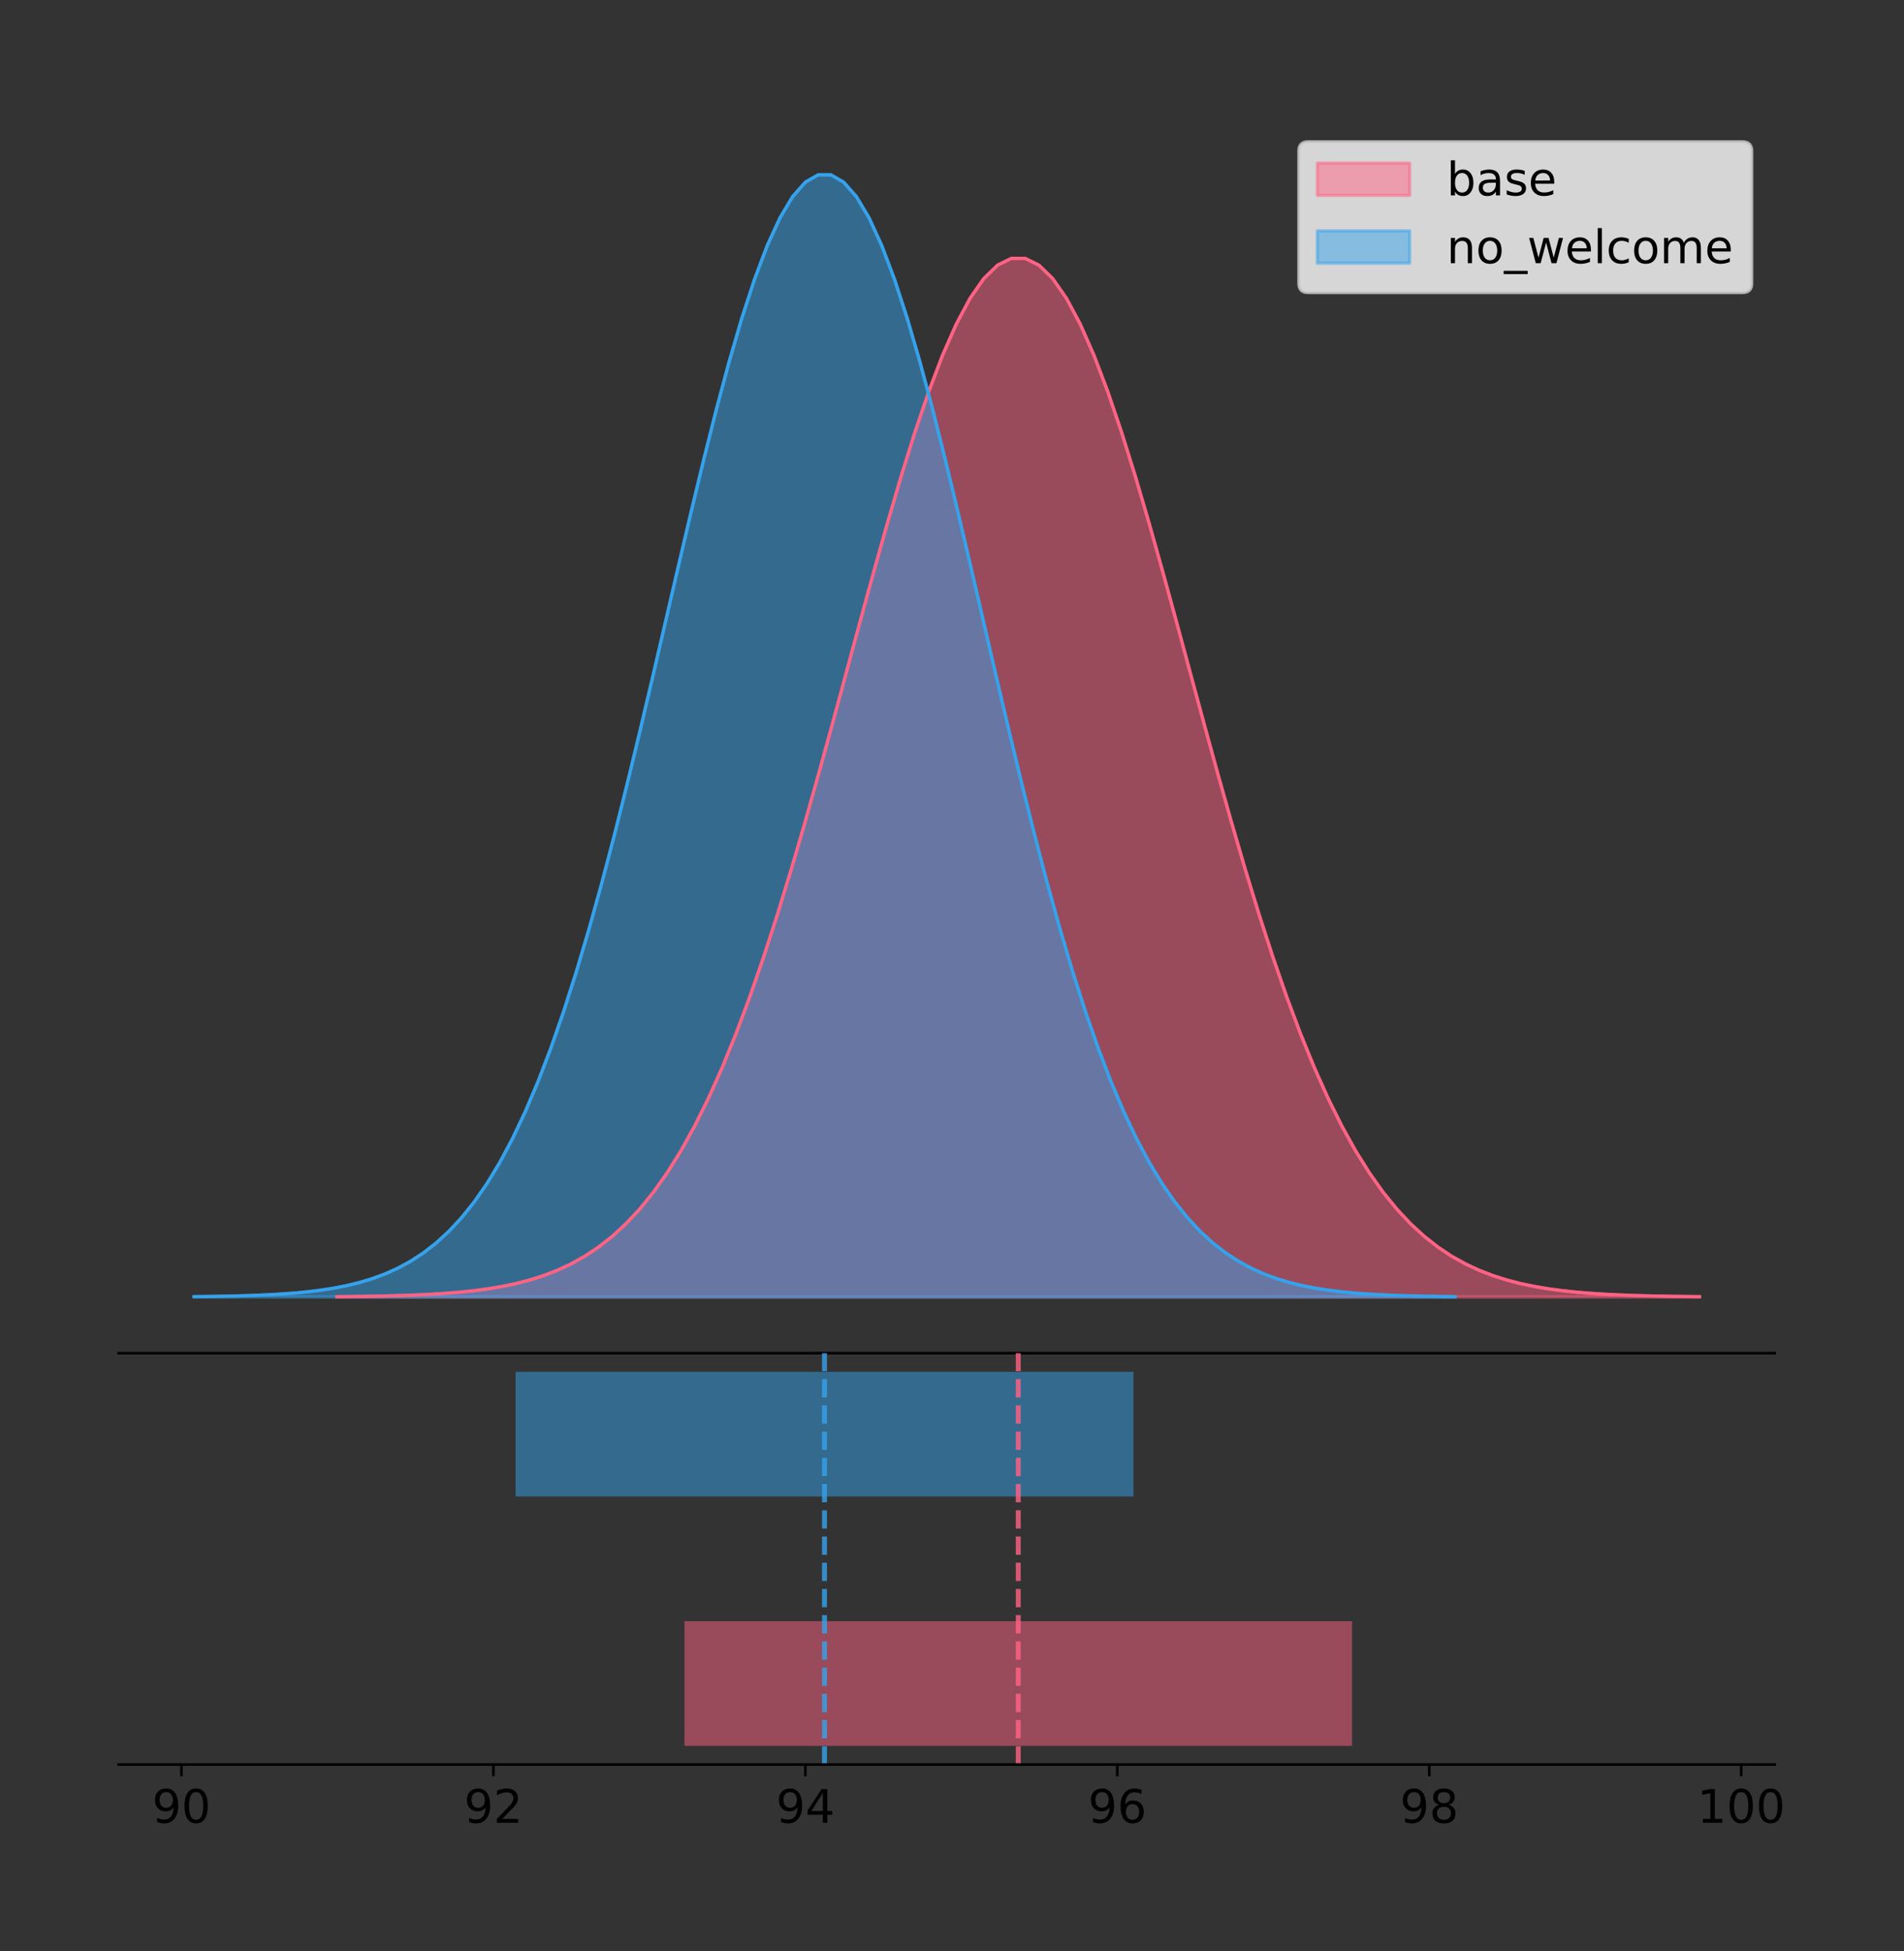 <?xml version="1.0" encoding="utf-8" standalone="no"?>
<!DOCTYPE svg PUBLIC "-//W3C//DTD SVG 1.1//EN"
  "http://www.w3.org/Graphics/SVG/1.1/DTD/svg11.dtd">
<!-- Created with matplotlib (https://matplotlib.org/) -->
<svg height="591.509pt" version="1.1" viewBox="0 0 577.391 591.509" width="577.391pt" xmlns="http://www.w3.org/2000/svg" xmlns:xlink="http://www.w3.org/1999/xlink">
 <rect x="0" y="0" width="577.391" height="591.509" fill="#333333" stroke="none"/>
 <defs>
  <style type="text/css">
*{stroke-linecap:butt;stroke-linejoin:round;}
  </style>
 </defs>
 <g id="figure_1">
  <g id="patch_1">
   <path d="M 0 591.509 
L 577.391 591.509 
L 577.391 0 
L 0 0 
z
" style="fill:none;"/>
  </g>
  <g id="axes_1">
   <g id="patch_2">
    <path d="M 36 410.22 
L 538.2 410.22 
L 538.2 36 
L 36 36 
z
" style="fill:none;"/>
   </g>
   <g id="PolyCollection_1">
    <defs>
     <path d="M 102.2 -198.299 
L 102.2 -198.405 
L 106.373 -198.445 
L 110.547 -198.499 
L 114.72 -198.57 
L 118.894 -198.665 
L 123.067 -198.79 
L 127.241 -198.953 
L 131.414 -199.165 
L 135.588 -199.438 
L 139.761 -199.788 
L 143.935 -200.232 
L 148.108 -200.792 
L 152.282 -201.494 
L 156.455 -202.368 
L 160.628 -203.446 
L 164.802 -204.767 
L 168.975 -206.375 
L 173.149 -208.317 
L 177.322 -210.645 
L 181.496 -213.415 
L 185.669 -216.686 
L 189.843 -220.52 
L 194.016 -224.978 
L 198.19 -230.121 
L 202.363 -236.01 
L 206.537 -242.697 
L 210.71 -250.23 
L 214.883 -258.645 
L 219.057 -267.968 
L 223.23 -278.208 
L 227.404 -289.356 
L 231.577 -301.384 
L 235.751 -314.241 
L 239.924 -327.854 
L 244.098 -342.122 
L 248.271 -356.922 
L 252.445 -372.107 
L 256.618 -387.505 
L 260.792 -402.928 
L 264.965 -418.167 
L 269.138 -433.003 
L 273.312 -447.21 
L 277.485 -460.559 
L 281.659 -472.825 
L 285.832 -483.794 
L 290.006 -493.269 
L 294.179 -501.075 
L 298.353 -507.065 
L 302.526 -511.124 
L 306.7 -513.173 
L 310.873 -513.173 
L 315.047 -511.124 
L 319.22 -507.065 
L 323.393 -501.075 
L 327.567 -493.269 
L 331.74 -483.794 
L 335.914 -472.825 
L 340.087 -460.559 
L 344.261 -447.21 
L 348.434 -433.003 
L 352.608 -418.167 
L 356.781 -402.928 
L 360.955 -387.505 
L 365.128 -372.107 
L 369.302 -356.922 
L 373.475 -342.122 
L 377.648 -327.854 
L 381.822 -314.241 
L 385.995 -301.384 
L 390.169 -289.356 
L 394.342 -278.208 
L 398.516 -267.968 
L 402.689 -258.645 
L 406.863 -250.23 
L 411.036 -242.697 
L 415.21 -236.01 
L 419.383 -230.121 
L 423.557 -224.978 
L 427.73 -220.52 
L 431.903 -216.686 
L 436.077 -213.415 
L 440.25 -210.645 
L 444.424 -208.317 
L 448.597 -206.375 
L 452.771 -204.767 
L 456.944 -203.446 
L 461.118 -202.368 
L 465.291 -201.494 
L 469.465 -200.792 
L 473.638 -200.232 
L 477.812 -199.788 
L 481.985 -199.438 
L 486.158 -199.165 
L 490.332 -198.953 
L 494.505 -198.79 
L 498.679 -198.665 
L 502.852 -198.57 
L 507.026 -198.499 
L 511.199 -198.445 
L 515.373 -198.405 
L 515.373 -198.299 
L 515.373 -198.299 
L 511.199 -198.299 
L 507.026 -198.299 
L 502.852 -198.299 
L 498.679 -198.299 
L 494.505 -198.299 
L 490.332 -198.299 
L 486.158 -198.299 
L 481.985 -198.299 
L 477.812 -198.299 
L 473.638 -198.299 
L 469.465 -198.299 
L 465.291 -198.299 
L 461.118 -198.299 
L 456.944 -198.299 
L 452.771 -198.299 
L 448.597 -198.299 
L 444.424 -198.299 
L 440.25 -198.299 
L 436.077 -198.299 
L 431.903 -198.299 
L 427.73 -198.299 
L 423.557 -198.299 
L 419.383 -198.299 
L 415.21 -198.299 
L 411.036 -198.299 
L 406.863 -198.299 
L 402.689 -198.299 
L 398.516 -198.299 
L 394.342 -198.299 
L 390.169 -198.299 
L 385.995 -198.299 
L 381.822 -198.299 
L 377.648 -198.299 
L 373.475 -198.299 
L 369.302 -198.299 
L 365.128 -198.299 
L 360.955 -198.299 
L 356.781 -198.299 
L 352.608 -198.299 
L 348.434 -198.299 
L 344.261 -198.299 
L 340.087 -198.299 
L 335.914 -198.299 
L 331.74 -198.299 
L 327.567 -198.299 
L 323.393 -198.299 
L 319.22 -198.299 
L 315.047 -198.299 
L 310.873 -198.299 
L 306.7 -198.299 
L 302.526 -198.299 
L 298.353 -198.299 
L 294.179 -198.299 
L 290.006 -198.299 
L 285.832 -198.299 
L 281.659 -198.299 
L 277.485 -198.299 
L 273.312 -198.299 
L 269.138 -198.299 
L 264.965 -198.299 
L 260.792 -198.299 
L 256.618 -198.299 
L 252.445 -198.299 
L 248.271 -198.299 
L 244.098 -198.299 
L 239.924 -198.299 
L 235.751 -198.299 
L 231.577 -198.299 
L 227.404 -198.299 
L 223.23 -198.299 
L 219.057 -198.299 
L 214.883 -198.299 
L 210.71 -198.299 
L 206.537 -198.299 
L 202.363 -198.299 
L 198.19 -198.299 
L 194.016 -198.299 
L 189.843 -198.299 
L 185.669 -198.299 
L 181.496 -198.299 
L 177.322 -198.299 
L 173.149 -198.299 
L 168.975 -198.299 
L 164.802 -198.299 
L 160.628 -198.299 
L 156.455 -198.299 
L 152.282 -198.299 
L 148.108 -198.299 
L 143.935 -198.299 
L 139.761 -198.299 
L 135.588 -198.299 
L 131.414 -198.299 
L 127.241 -198.299 
L 123.067 -198.299 
L 118.894 -198.299 
L 114.72 -198.299 
L 110.547 -198.299 
L 106.373 -198.299 
L 102.2 -198.299 
z
" id="mf47e4260e6" style="stroke:#ff6384;stroke-opacity:0.5;"/>
    </defs>
    <g clip-path="url(#p0a9285f830)">
     <use style="fill:#ff6384;fill-opacity:0.5;stroke:#ff6384;stroke-opacity:0.5;" x="0" xlink:href="#mf47e4260e6" y="591.509"/>
    </g>
   </g>
   <g id="PolyCollection_2">
    <defs>
     <path d="M 58.827 -198.299 
L 58.827 -198.414 
L 62.69 -198.457 
L 66.553 -198.515 
L 70.416 -198.592 
L 74.278 -198.694 
L 78.141 -198.829 
L 82.004 -199.006 
L 85.867 -199.235 
L 89.729 -199.53 
L 93.592 -199.907 
L 97.455 -200.387 
L 101.318 -200.993 
L 105.18 -201.751 
L 109.043 -202.695 
L 112.906 -203.86 
L 116.769 -205.288 
L 120.632 -207.025 
L 124.494 -209.123 
L 128.357 -211.638 
L 132.22 -214.631 
L 136.083 -218.165 
L 139.945 -222.307 
L 143.808 -227.124 
L 147.671 -232.681 
L 151.534 -239.043 
L 155.396 -246.268 
L 159.259 -254.407 
L 163.122 -263.499 
L 166.985 -273.572 
L 170.848 -284.635 
L 174.71 -296.68 
L 178.573 -309.675 
L 182.436 -323.567 
L 186.299 -338.274 
L 190.161 -353.69 
L 194.024 -369.68 
L 197.887 -386.086 
L 201.75 -402.724 
L 205.612 -419.387 
L 209.475 -435.851 
L 213.338 -451.881 
L 217.201 -467.231 
L 221.063 -481.653 
L 224.926 -494.905 
L 228.789 -506.757 
L 232.652 -516.994 
L 236.515 -525.428 
L 240.377 -531.9 
L 244.24 -536.285 
L 248.103 -538.499 
L 251.966 -538.499 
L 255.828 -536.285 
L 259.691 -531.9 
L 263.554 -525.428 
L 267.417 -516.994 
L 271.279 -506.757 
L 275.142 -494.905 
L 279.005 -481.653 
L 282.868 -467.231 
L 286.731 -451.881 
L 290.593 -435.851 
L 294.456 -419.387 
L 298.319 -402.724 
L 302.182 -386.086 
L 306.044 -369.68 
L 309.907 -353.69 
L 313.77 -338.274 
L 317.633 -323.567 
L 321.495 -309.675 
L 325.358 -296.68 
L 329.221 -284.635 
L 333.084 -273.572 
L 336.947 -263.499 
L 340.809 -254.407 
L 344.672 -246.268 
L 348.535 -239.043 
L 352.398 -232.681 
L 356.26 -227.124 
L 360.123 -222.307 
L 363.986 -218.165 
L 367.849 -214.631 
L 371.711 -211.638 
L 375.574 -209.123 
L 379.437 -207.025 
L 383.3 -205.288 
L 387.162 -203.86 
L 391.025 -202.695 
L 394.888 -201.751 
L 398.751 -200.993 
L 402.614 -200.387 
L 406.476 -199.907 
L 410.339 -199.53 
L 414.202 -199.235 
L 418.065 -199.006 
L 421.927 -198.829 
L 425.79 -198.694 
L 429.653 -198.592 
L 433.516 -198.515 
L 437.378 -198.457 
L 441.241 -198.414 
L 441.241 -198.299 
L 441.241 -198.299 
L 437.378 -198.299 
L 433.516 -198.299 
L 429.653 -198.299 
L 425.79 -198.299 
L 421.927 -198.299 
L 418.065 -198.299 
L 414.202 -198.299 
L 410.339 -198.299 
L 406.476 -198.299 
L 402.614 -198.299 
L 398.751 -198.299 
L 394.888 -198.299 
L 391.025 -198.299 
L 387.162 -198.299 
L 383.3 -198.299 
L 379.437 -198.299 
L 375.574 -198.299 
L 371.711 -198.299 
L 367.849 -198.299 
L 363.986 -198.299 
L 360.123 -198.299 
L 356.26 -198.299 
L 352.398 -198.299 
L 348.535 -198.299 
L 344.672 -198.299 
L 340.809 -198.299 
L 336.947 -198.299 
L 333.084 -198.299 
L 329.221 -198.299 
L 325.358 -198.299 
L 321.495 -198.299 
L 317.633 -198.299 
L 313.77 -198.299 
L 309.907 -198.299 
L 306.044 -198.299 
L 302.182 -198.299 
L 298.319 -198.299 
L 294.456 -198.299 
L 290.593 -198.299 
L 286.731 -198.299 
L 282.868 -198.299 
L 279.005 -198.299 
L 275.142 -198.299 
L 271.279 -198.299 
L 267.417 -198.299 
L 263.554 -198.299 
L 259.691 -198.299 
L 255.828 -198.299 
L 251.966 -198.299 
L 248.103 -198.299 
L 244.24 -198.299 
L 240.377 -198.299 
L 236.515 -198.299 
L 232.652 -198.299 
L 228.789 -198.299 
L 224.926 -198.299 
L 221.063 -198.299 
L 217.201 -198.299 
L 213.338 -198.299 
L 209.475 -198.299 
L 205.612 -198.299 
L 201.75 -198.299 
L 197.887 -198.299 
L 194.024 -198.299 
L 190.161 -198.299 
L 186.299 -198.299 
L 182.436 -198.299 
L 178.573 -198.299 
L 174.71 -198.299 
L 170.848 -198.299 
L 166.985 -198.299 
L 163.122 -198.299 
L 159.259 -198.299 
L 155.396 -198.299 
L 151.534 -198.299 
L 147.671 -198.299 
L 143.808 -198.299 
L 139.945 -198.299 
L 136.083 -198.299 
L 132.22 -198.299 
L 128.357 -198.299 
L 124.494 -198.299 
L 120.632 -198.299 
L 116.769 -198.299 
L 112.906 -198.299 
L 109.043 -198.299 
L 105.18 -198.299 
L 101.318 -198.299 
L 97.455 -198.299 
L 93.592 -198.299 
L 89.729 -198.299 
L 85.867 -198.299 
L 82.004 -198.299 
L 78.141 -198.299 
L 74.278 -198.299 
L 70.416 -198.299 
L 66.553 -198.299 
L 62.69 -198.299 
L 58.827 -198.299 
z
" id="m9bf404a650" style="stroke:#36a2eb;stroke-opacity:0.5;"/>
    </defs>
    <g clip-path="url(#p0a9285f830)">
     <use style="fill:#36a2eb;fill-opacity:0.5;stroke:#36a2eb;stroke-opacity:0.5;" x="0" xlink:href="#m9bf404a650" y="591.509"/>
    </g>
   </g>
   <g id="line2d_1">
    <path clip-path="url(#p0a9285f830)" d="M 102.2 393.104 
L 106.373 393.064 
L 110.547 393.011 
L 114.72 392.939 
L 118.894 392.844 
L 123.067 392.72 
L 127.241 392.556 
L 131.414 392.344 
L 135.588 392.071 
L 139.761 391.722 
L 143.935 391.278 
L 148.108 390.717 
L 152.282 390.015 
L 156.455 389.142 
L 160.628 388.064 
L 164.802 386.742 
L 168.975 385.134 
L 173.149 383.192 
L 177.322 380.864 
L 181.496 378.094 
L 185.669 374.823 
L 189.843 370.99 
L 194.016 366.532 
L 198.19 361.388 
L 202.363 355.499 
L 206.537 348.812 
L 210.71 341.279 
L 214.883 332.864 
L 219.057 323.541 
L 223.23 313.301 
L 227.404 302.153 
L 231.577 290.125 
L 235.751 277.268 
L 239.924 263.656 
L 244.098 249.388 
L 248.271 234.587 
L 252.445 219.403 
L 256.618 204.004 
L 260.792 188.582 
L 264.965 173.343 
L 269.138 158.506 
L 273.312 144.299 
L 277.485 130.951 
L 281.659 118.685 
L 285.832 107.716 
L 290.006 98.24 
L 294.179 90.434 
L 298.353 84.445 
L 302.526 80.386 
L 306.7 78.336 
L 310.873 78.336 
L 315.047 80.386 
L 319.22 84.445 
L 323.393 90.434 
L 327.567 98.24 
L 331.74 107.716 
L 335.914 118.685 
L 340.087 130.951 
L 344.261 144.299 
L 348.434 158.506 
L 352.608 173.343 
L 356.781 188.582 
L 360.955 204.004 
L 365.128 219.403 
L 369.302 234.587 
L 373.475 249.388 
L 377.648 263.656 
L 381.822 277.268 
L 385.995 290.125 
L 390.169 302.153 
L 394.342 313.301 
L 398.516 323.541 
L 402.689 332.864 
L 406.863 341.279 
L 411.036 348.812 
L 415.21 355.499 
L 419.383 361.388 
L 423.557 366.532 
L 427.73 370.99 
L 431.903 374.823 
L 436.077 378.094 
L 440.25 380.864 
L 444.424 383.192 
L 448.597 385.134 
L 452.771 386.742 
L 456.944 388.064 
L 461.118 389.142 
L 465.291 390.015 
L 469.465 390.717 
L 473.638 391.278 
L 477.812 391.722 
L 481.985 392.071 
L 486.158 392.344 
L 490.332 392.556 
L 494.505 392.72 
L 498.679 392.844 
L 502.852 392.939 
L 507.026 393.011 
L 511.199 393.064 
L 515.373 393.104 
" style="fill:none;stroke:#ff6384;stroke-linecap:square;"/>
   </g>
   <g id="line2d_2">
    <path clip-path="url(#p0a9285f830)" d="M 58.827 393.096 
L 62.69 393.053 
L 66.553 392.995 
L 70.416 392.918 
L 74.278 392.815 
L 78.141 392.68 
L 82.004 392.504 
L 85.867 392.275 
L 89.729 391.98 
L 93.592 391.602 
L 97.455 391.122 
L 101.318 390.516 
L 105.18 389.758 
L 109.043 388.814 
L 112.906 387.65 
L 116.769 386.222 
L 120.632 384.485 
L 124.494 382.386 
L 128.357 379.871 
L 132.22 376.878 
L 136.083 373.344 
L 139.945 369.202 
L 143.808 364.386 
L 147.671 358.828 
L 151.534 352.466 
L 155.396 345.241 
L 159.259 337.103 
L 163.122 328.01 
L 166.985 317.937 
L 170.848 306.874 
L 174.71 294.829 
L 178.573 281.834 
L 182.436 267.942 
L 186.299 253.235 
L 190.161 237.82 
L 194.024 221.829 
L 197.887 205.423 
L 201.75 188.786 
L 205.612 172.123 
L 209.475 155.658 
L 213.338 139.628 
L 217.201 124.279 
L 221.063 109.857 
L 224.926 96.604 
L 228.789 84.752 
L 232.652 74.515 
L 236.515 66.081 
L 240.377 59.61 
L 244.24 55.224 
L 248.103 53.01 
L 251.966 53.01 
L 255.828 55.224 
L 259.691 59.61 
L 263.554 66.081 
L 267.417 74.515 
L 271.279 84.752 
L 275.142 96.604 
L 279.005 109.857 
L 282.868 124.279 
L 286.731 139.628 
L 290.593 155.658 
L 294.456 172.123 
L 298.319 188.786 
L 302.182 205.423 
L 306.044 221.829 
L 309.907 237.82 
L 313.77 253.235 
L 317.633 267.942 
L 321.495 281.834 
L 325.358 294.829 
L 329.221 306.874 
L 333.084 317.937 
L 336.947 328.01 
L 340.809 337.103 
L 344.672 345.241 
L 348.535 352.466 
L 352.398 358.828 
L 356.26 364.386 
L 360.123 369.202 
L 363.986 373.344 
L 367.849 376.878 
L 371.711 379.871 
L 375.574 382.386 
L 379.437 384.485 
L 383.3 386.222 
L 387.162 387.65 
L 391.025 388.814 
L 394.888 389.758 
L 398.751 390.516 
L 402.614 391.122 
L 406.476 391.602 
L 410.339 391.98 
L 414.202 392.275 
L 418.065 392.504 
L 421.927 392.68 
L 425.79 392.815 
L 429.653 392.918 
L 433.516 392.995 
L 437.378 393.053 
L 441.241 393.096 
" style="fill:none;stroke:#36a2eb;stroke-linecap:square;"/>
   </g>
   <g id="patch_3">
    <path d="M 36 410.22 
L 538.2 410.22 
" style="fill:none;stroke:#000000;stroke-linecap:square;stroke-linejoin:miter;stroke-width:0.8;"/>
   </g>
   <g id="legend_1">
    <g id="patch_4">
     <path d="M 396.693 88.688 
L 528.4 88.688 
Q 531.2 88.688 531.2 85.888 
L 531.2 45.8 
Q 531.2 43 528.4 43 
L 396.693 43 
Q 393.893 43 393.893 45.8 
L 393.893 85.888 
Q 393.893 88.688 396.693 88.688 
z
" style="fill:#ffffff;opacity:0.8;stroke:#cccccc;stroke-linejoin:miter;"/>
    </g>
    <g id="patch_5">
     <path d="M 399.493 59.238 
L 427.493 59.238 
L 427.493 49.438 
L 399.493 49.438 
z
" style="fill:#ff6384;opacity:0.5;stroke:#ff6384;stroke-linejoin:miter;"/>
    </g>
    <g id="text_1">
     <!-- base -->
     <defs>
      <path d="M 48.688 27.297 
Q 48.688 37.203 44.609 42.844 
Q 40.531 48.484 33.406 48.484 
Q 26.266 48.484 22.188 42.844 
Q 18.109 37.203 18.109 27.297 
Q 18.109 17.391 22.188 11.75 
Q 26.266 6.109 33.406 6.109 
Q 40.531 6.109 44.609 11.75 
Q 48.688 17.391 48.688 27.297 
z
M 18.109 46.391 
Q 20.953 51.266 25.266 53.625 
Q 29.594 56 35.594 56 
Q 45.562 56 51.781 48.094 
Q 58.016 40.188 58.016 27.297 
Q 58.016 14.406 51.781 6.484 
Q 45.562 -1.422 35.594 -1.422 
Q 29.594 -1.422 25.266 0.953 
Q 20.953 3.328 18.109 8.203 
L 18.109 0 
L 9.078 0 
L 9.078 75.984 
L 18.109 75.984 
z
" id="DejaVuSans-98"/>
      <path d="M 34.281 27.484 
Q 23.391 27.484 19.188 25 
Q 14.984 22.516 14.984 16.5 
Q 14.984 11.719 18.141 8.906 
Q 21.297 6.109 26.703 6.109 
Q 34.188 6.109 38.703 11.406 
Q 43.219 16.703 43.219 25.484 
L 43.219 27.484 
z
M 52.203 31.203 
L 52.203 0 
L 43.219 0 
L 43.219 8.297 
Q 40.141 3.328 35.547 0.953 
Q 30.953 -1.422 24.312 -1.422 
Q 15.922 -1.422 10.953 3.297 
Q 6 8.016 6 15.922 
Q 6 25.141 12.172 29.828 
Q 18.359 34.516 30.609 34.516 
L 43.219 34.516 
L 43.219 35.406 
Q 43.219 41.609 39.141 45 
Q 35.062 48.391 27.688 48.391 
Q 23 48.391 18.547 47.266 
Q 14.109 46.141 10.016 43.891 
L 10.016 52.203 
Q 14.938 54.109 19.578 55.047 
Q 24.219 56 28.609 56 
Q 40.484 56 46.344 49.844 
Q 52.203 43.703 52.203 31.203 
z
" id="DejaVuSans-97"/>
      <path d="M 44.281 53.078 
L 44.281 44.578 
Q 40.484 46.531 36.375 47.5 
Q 32.281 48.484 27.875 48.484 
Q 21.188 48.484 17.844 46.438 
Q 14.5 44.391 14.5 40.281 
Q 14.5 37.156 16.891 35.375 
Q 19.281 33.594 26.516 31.984 
L 29.594 31.297 
Q 39.156 29.25 43.188 25.516 
Q 47.219 21.781 47.219 15.094 
Q 47.219 7.469 41.188 3.016 
Q 35.156 -1.422 24.609 -1.422 
Q 20.219 -1.422 15.453 -0.562 
Q 10.688 0.297 5.422 2 
L 5.422 11.281 
Q 10.406 8.688 15.234 7.391 
Q 20.062 6.109 24.812 6.109 
Q 31.156 6.109 34.562 8.281 
Q 37.984 10.453 37.984 14.406 
Q 37.984 18.062 35.516 20.016 
Q 33.062 21.969 24.703 23.781 
L 21.578 24.516 
Q 13.234 26.266 9.516 29.906 
Q 5.812 33.547 5.812 39.891 
Q 5.812 47.609 11.281 51.797 
Q 16.75 56 26.812 56 
Q 31.781 56 36.172 55.266 
Q 40.578 54.547 44.281 53.078 
z
" id="DejaVuSans-115"/>
      <path d="M 56.203 29.594 
L 56.203 25.203 
L 14.891 25.203 
Q 15.484 15.922 20.484 11.062 
Q 25.484 6.203 34.422 6.203 
Q 39.594 6.203 44.453 7.469 
Q 49.312 8.734 54.109 11.281 
L 54.109 2.781 
Q 49.266 0.734 44.188 -0.344 
Q 39.109 -1.422 33.891 -1.422 
Q 20.797 -1.422 13.156 6.188 
Q 5.516 13.812 5.516 26.812 
Q 5.516 40.234 12.766 48.109 
Q 20.016 56 32.328 56 
Q 43.359 56 49.781 48.891 
Q 56.203 41.797 56.203 29.594 
z
M 47.219 32.234 
Q 47.125 39.594 43.094 43.984 
Q 39.062 48.391 32.422 48.391 
Q 24.906 48.391 20.391 44.141 
Q 15.875 39.891 15.188 32.172 
z
" id="DejaVuSans-101"/>
     </defs>
     <g transform="translate(438.693 59.238)scale(0.14 -0.14)">
      <use xlink:href="#DejaVuSans-98"/>
      <use x="63.477" xlink:href="#DejaVuSans-97"/>
      <use x="124.756" xlink:href="#DejaVuSans-115"/>
      <use x="176.855" xlink:href="#DejaVuSans-101"/>
     </g>
    </g>
    <g id="patch_6">
     <path d="M 399.493 79.787 
L 427.493 79.787 
L 427.493 69.987 
L 399.493 69.987 
z
" style="fill:#36a2eb;opacity:0.5;stroke:#36a2eb;stroke-linejoin:miter;"/>
    </g>
    <g id="text_2">
     <!-- no_welcome -->
     <defs>
      <path d="M 54.891 33.016 
L 54.891 0 
L 45.906 0 
L 45.906 32.719 
Q 45.906 40.484 42.875 44.328 
Q 39.844 48.188 33.797 48.188 
Q 26.516 48.188 22.312 43.547 
Q 18.109 38.922 18.109 30.906 
L 18.109 0 
L 9.078 0 
L 9.078 54.688 
L 18.109 54.688 
L 18.109 46.188 
Q 21.344 51.125 25.703 53.562 
Q 30.078 56 35.797 56 
Q 45.219 56 50.047 50.172 
Q 54.891 44.344 54.891 33.016 
z
" id="DejaVuSans-110"/>
      <path d="M 30.609 48.391 
Q 23.391 48.391 19.188 42.75 
Q 14.984 37.109 14.984 27.297 
Q 14.984 17.484 19.156 11.844 
Q 23.344 6.203 30.609 6.203 
Q 37.797 6.203 41.984 11.859 
Q 46.188 17.531 46.188 27.297 
Q 46.188 37.016 41.984 42.703 
Q 37.797 48.391 30.609 48.391 
z
M 30.609 56 
Q 42.328 56 49.016 48.375 
Q 55.719 40.766 55.719 27.297 
Q 55.719 13.875 49.016 6.219 
Q 42.328 -1.422 30.609 -1.422 
Q 18.844 -1.422 12.172 6.219 
Q 5.516 13.875 5.516 27.297 
Q 5.516 40.766 12.172 48.375 
Q 18.844 56 30.609 56 
z
" id="DejaVuSans-111"/>
      <path d="M 50.984 -16.609 
L 50.984 -23.578 
L -0.984 -23.578 
L -0.984 -16.609 
z
" id="DejaVuSans-95"/>
      <path d="M 4.203 54.688 
L 13.188 54.688 
L 24.422 12.016 
L 35.594 54.688 
L 46.188 54.688 
L 57.422 12.016 
L 68.609 54.688 
L 77.594 54.688 
L 63.281 0 
L 52.688 0 
L 40.922 44.828 
L 29.109 0 
L 18.5 0 
z
" id="DejaVuSans-119"/>
      <path d="M 9.422 75.984 
L 18.406 75.984 
L 18.406 0 
L 9.422 0 
z
" id="DejaVuSans-108"/>
      <path d="M 48.781 52.594 
L 48.781 44.188 
Q 44.969 46.297 41.141 47.344 
Q 37.312 48.391 33.406 48.391 
Q 24.656 48.391 19.812 42.844 
Q 14.984 37.312 14.984 27.297 
Q 14.984 17.281 19.812 11.734 
Q 24.656 6.203 33.406 6.203 
Q 37.312 6.203 41.141 7.25 
Q 44.969 8.297 48.781 10.406 
L 48.781 2.094 
Q 45.016 0.344 40.984 -0.531 
Q 36.969 -1.422 32.422 -1.422 
Q 20.062 -1.422 12.781 6.344 
Q 5.516 14.109 5.516 27.297 
Q 5.516 40.672 12.859 48.328 
Q 20.219 56 33.016 56 
Q 37.156 56 41.109 55.141 
Q 45.062 54.297 48.781 52.594 
z
" id="DejaVuSans-99"/>
      <path d="M 52 44.188 
Q 55.375 50.25 60.062 53.125 
Q 64.75 56 71.094 56 
Q 79.641 56 84.281 50.016 
Q 88.922 44.047 88.922 33.016 
L 88.922 0 
L 79.891 0 
L 79.891 32.719 
Q 79.891 40.578 77.094 44.375 
Q 74.312 48.188 68.609 48.188 
Q 61.625 48.188 57.562 43.547 
Q 53.516 38.922 53.516 30.906 
L 53.516 0 
L 44.484 0 
L 44.484 32.719 
Q 44.484 40.625 41.703 44.406 
Q 38.922 48.188 33.109 48.188 
Q 26.219 48.188 22.156 43.531 
Q 18.109 38.875 18.109 30.906 
L 18.109 0 
L 9.078 0 
L 9.078 54.688 
L 18.109 54.688 
L 18.109 46.188 
Q 21.188 51.219 25.484 53.609 
Q 29.781 56 35.688 56 
Q 41.656 56 45.828 52.969 
Q 50 49.953 52 44.188 
z
" id="DejaVuSans-109"/>
     </defs>
     <g transform="translate(438.693 79.787)scale(0.14 -0.14)">
      <use xlink:href="#DejaVuSans-110"/>
      <use x="63.379" xlink:href="#DejaVuSans-111"/>
      <use x="124.561" xlink:href="#DejaVuSans-95"/>
      <use x="174.561" xlink:href="#DejaVuSans-119"/>
      <use x="256.348" xlink:href="#DejaVuSans-101"/>
      <use x="317.871" xlink:href="#DejaVuSans-108"/>
      <use x="345.654" xlink:href="#DejaVuSans-99"/>
      <use x="400.635" xlink:href="#DejaVuSans-111"/>
      <use x="461.816" xlink:href="#DejaVuSans-109"/>
      <use x="559.229" xlink:href="#DejaVuSans-101"/>
     </g>
    </g>
   </g>
  </g>
  <g id="axes_2">
   <g id="patch_7">
    <path d="M 36 534.96 
L 538.2 534.96 
L 538.2 410.22 
L 36 410.22 
z
" style="fill:none;"/>
   </g>
   <g id="patch_8">
    <path clip-path="url(#p7bcab9f983)" d="M 207.559 529.29 
L 410.014 529.29 
L 410.014 491.49 
L 207.559 491.49 
z
" style="fill:#ff6384;opacity:0.5;"/>
   </g>
   <g id="patch_9">
    <path clip-path="url(#p7bcab9f983)" d="M 156.343 453.69 
L 343.726 453.69 
L 343.726 415.89 
L 156.343 415.89 
z
" style="fill:#36a2eb;opacity:0.5;"/>
   </g>
   <g id="matplotlib.axis_1">
    <g id="xtick_1">
     <g id="line2d_3">
      <defs>
       <path d="M 0 0 
L 0 3.5 
" id="mece9aae2b9" style="stroke:#000000;stroke-width:0.8;"/>
      </defs>
      <g>
       <use style="stroke:#000000;stroke-width:0.8;" x="55.023" xlink:href="#mece9aae2b9" y="534.96"/>
      </g>
     </g>
     <g id="text_3">
      <!-- 90 -->
      <defs>
       <path d="M 10.984 1.516 
L 10.984 10.5 
Q 14.703 8.734 18.5 7.812 
Q 22.312 6.891 25.984 6.891 
Q 35.75 6.891 40.891 13.453 
Q 46.047 20.016 46.781 33.406 
Q 43.953 29.203 39.594 26.953 
Q 35.25 24.703 29.984 24.703 
Q 19.047 24.703 12.672 31.312 
Q 6.297 37.938 6.297 49.422 
Q 6.297 60.641 12.938 67.422 
Q 19.578 74.219 30.609 74.219 
Q 43.266 74.219 49.922 64.516 
Q 56.594 54.828 56.594 36.375 
Q 56.594 19.141 48.406 8.859 
Q 40.234 -1.422 26.422 -1.422 
Q 22.703 -1.422 18.891 -0.688 
Q 15.094 0.047 10.984 1.516 
z
M 30.609 32.422 
Q 37.25 32.422 41.125 36.953 
Q 45.016 41.5 45.016 49.422 
Q 45.016 57.281 41.125 61.844 
Q 37.25 66.406 30.609 66.406 
Q 23.969 66.406 20.094 61.844 
Q 16.219 57.281 16.219 49.422 
Q 16.219 41.5 20.094 36.953 
Q 23.969 32.422 30.609 32.422 
z
" id="DejaVuSans-57"/>
       <path d="M 31.781 66.406 
Q 24.172 66.406 20.328 58.906 
Q 16.5 51.422 16.5 36.375 
Q 16.5 21.391 20.328 13.891 
Q 24.172 6.391 31.781 6.391 
Q 39.453 6.391 43.281 13.891 
Q 47.125 21.391 47.125 36.375 
Q 47.125 51.422 43.281 58.906 
Q 39.453 66.406 31.781 66.406 
z
M 31.781 74.219 
Q 44.047 74.219 50.516 64.516 
Q 56.984 54.828 56.984 36.375 
Q 56.984 17.969 50.516 8.266 
Q 44.047 -1.422 31.781 -1.422 
Q 19.531 -1.422 13.062 8.266 
Q 6.594 17.969 6.594 36.375 
Q 6.594 54.828 13.062 64.516 
Q 19.531 74.219 31.781 74.219 
z
" id="DejaVuSans-48"/>
      </defs>
      <g transform="translate(46.116 552.598)scale(0.14 -0.14)">
       <use xlink:href="#DejaVuSans-57"/>
       <use x="63.623" xlink:href="#DejaVuSans-48"/>
      </g>
     </g>
    </g>
    <g id="xtick_2">
     <g id="line2d_4">
      <g>
       <use style="stroke:#000000;stroke-width:0.8;" x="149.624" xlink:href="#mece9aae2b9" y="534.96"/>
      </g>
     </g>
     <g id="text_4">
      <!-- 92 -->
      <defs>
       <path d="M 19.188 8.297 
L 53.609 8.297 
L 53.609 0 
L 7.328 0 
L 7.328 8.297 
Q 12.938 14.109 22.625 23.891 
Q 32.328 33.688 34.812 36.531 
Q 39.547 41.844 41.422 45.531 
Q 43.312 49.219 43.312 52.781 
Q 43.312 58.594 39.234 62.25 
Q 35.156 65.922 28.609 65.922 
Q 23.969 65.922 18.812 64.312 
Q 13.672 62.703 7.812 59.422 
L 7.812 69.391 
Q 13.766 71.781 18.938 73 
Q 24.125 74.219 28.422 74.219 
Q 39.75 74.219 46.484 68.547 
Q 53.219 62.891 53.219 53.422 
Q 53.219 48.922 51.531 44.891 
Q 49.859 40.875 45.406 35.406 
Q 44.188 33.984 37.641 27.219 
Q 31.109 20.453 19.188 8.297 
z
" id="DejaVuSans-50"/>
      </defs>
      <g transform="translate(140.717 552.598)scale(0.14 -0.14)">
       <use xlink:href="#DejaVuSans-57"/>
       <use x="63.623" xlink:href="#DejaVuSans-50"/>
      </g>
     </g>
    </g>
    <g id="xtick_3">
     <g id="line2d_5">
      <g>
       <use style="stroke:#000000;stroke-width:0.8;" x="244.226" xlink:href="#mece9aae2b9" y="534.96"/>
      </g>
     </g>
     <g id="text_5">
      <!-- 94 -->
      <defs>
       <path d="M 37.797 64.312 
L 12.891 25.391 
L 37.797 25.391 
z
M 35.203 72.906 
L 47.609 72.906 
L 47.609 25.391 
L 58.016 25.391 
L 58.016 17.188 
L 47.609 17.188 
L 47.609 0 
L 37.797 0 
L 37.797 17.188 
L 4.891 17.188 
L 4.891 26.703 
z
" id="DejaVuSans-52"/>
      </defs>
      <g transform="translate(235.318 552.598)scale(0.14 -0.14)">
       <use xlink:href="#DejaVuSans-57"/>
       <use x="63.623" xlink:href="#DejaVuSans-52"/>
      </g>
     </g>
    </g>
    <g id="xtick_4">
     <g id="line2d_6">
      <g>
       <use style="stroke:#000000;stroke-width:0.8;" x="338.827" xlink:href="#mece9aae2b9" y="534.96"/>
      </g>
     </g>
     <g id="text_6">
      <!-- 96 -->
      <defs>
       <path d="M 33.016 40.375 
Q 26.375 40.375 22.484 35.828 
Q 18.609 31.297 18.609 23.391 
Q 18.609 15.531 22.484 10.953 
Q 26.375 6.391 33.016 6.391 
Q 39.656 6.391 43.531 10.953 
Q 47.406 15.531 47.406 23.391 
Q 47.406 31.297 43.531 35.828 
Q 39.656 40.375 33.016 40.375 
z
M 52.594 71.297 
L 52.594 62.312 
Q 48.875 64.062 45.094 64.984 
Q 41.312 65.922 37.594 65.922 
Q 27.828 65.922 22.672 59.328 
Q 17.531 52.734 16.797 39.406 
Q 19.672 43.656 24.016 45.922 
Q 28.375 48.188 33.594 48.188 
Q 44.578 48.188 50.953 41.516 
Q 57.328 34.859 57.328 23.391 
Q 57.328 12.156 50.688 5.359 
Q 44.047 -1.422 33.016 -1.422 
Q 20.359 -1.422 13.672 8.266 
Q 6.984 17.969 6.984 36.375 
Q 6.984 53.656 15.188 63.938 
Q 23.391 74.219 37.203 74.219 
Q 40.922 74.219 44.703 73.484 
Q 48.484 72.75 52.594 71.297 
z
" id="DejaVuSans-54"/>
      </defs>
      <g transform="translate(329.92 552.598)scale(0.14 -0.14)">
       <use xlink:href="#DejaVuSans-57"/>
       <use x="63.623" xlink:href="#DejaVuSans-54"/>
      </g>
     </g>
    </g>
    <g id="xtick_5">
     <g id="line2d_7">
      <g>
       <use style="stroke:#000000;stroke-width:0.8;" x="433.428" xlink:href="#mece9aae2b9" y="534.96"/>
      </g>
     </g>
     <g id="text_7">
      <!-- 98 -->
      <defs>
       <path d="M 31.781 34.625 
Q 24.75 34.625 20.719 30.859 
Q 16.703 27.094 16.703 20.516 
Q 16.703 13.922 20.719 10.156 
Q 24.75 6.391 31.781 6.391 
Q 38.812 6.391 42.859 10.172 
Q 46.922 13.969 46.922 20.516 
Q 46.922 27.094 42.891 30.859 
Q 38.875 34.625 31.781 34.625 
z
M 21.922 38.812 
Q 15.578 40.375 12.031 44.719 
Q 8.5 49.078 8.5 55.328 
Q 8.5 64.062 14.719 69.141 
Q 20.953 74.219 31.781 74.219 
Q 42.672 74.219 48.875 69.141 
Q 55.078 64.062 55.078 55.328 
Q 55.078 49.078 51.531 44.719 
Q 48 40.375 41.703 38.812 
Q 48.828 37.156 52.797 32.312 
Q 56.781 27.484 56.781 20.516 
Q 56.781 9.906 50.312 4.234 
Q 43.844 -1.422 31.781 -1.422 
Q 19.734 -1.422 13.25 4.234 
Q 6.781 9.906 6.781 20.516 
Q 6.781 27.484 10.781 32.312 
Q 14.797 37.156 21.922 38.812 
z
M 18.312 54.391 
Q 18.312 48.734 21.844 45.562 
Q 25.391 42.391 31.781 42.391 
Q 38.141 42.391 41.719 45.562 
Q 45.312 48.734 45.312 54.391 
Q 45.312 60.062 41.719 63.234 
Q 38.141 66.406 31.781 66.406 
Q 25.391 66.406 21.844 63.234 
Q 18.312 60.062 18.312 54.391 
z
" id="DejaVuSans-56"/>
      </defs>
      <g transform="translate(424.521 552.598)scale(0.14 -0.14)">
       <use xlink:href="#DejaVuSans-57"/>
       <use x="63.623" xlink:href="#DejaVuSans-56"/>
      </g>
     </g>
    </g>
    <g id="xtick_6">
     <g id="line2d_8">
      <g>
       <use style="stroke:#000000;stroke-width:0.8;" x="528.03" xlink:href="#mece9aae2b9" y="534.96"/>
      </g>
     </g>
     <g id="text_8">
      <!-- 100 -->
      <defs>
       <path d="M 12.406 8.297 
L 28.516 8.297 
L 28.516 63.922 
L 10.984 60.406 
L 10.984 69.391 
L 28.422 72.906 
L 38.281 72.906 
L 38.281 8.297 
L 54.391 8.297 
L 54.391 0 
L 12.406 0 
z
" id="DejaVuSans-49"/>
      </defs>
      <g transform="translate(514.668 552.598)scale(0.14 -0.14)">
       <use xlink:href="#DejaVuSans-49"/>
       <use x="63.623" xlink:href="#DejaVuSans-48"/>
       <use x="127.246" xlink:href="#DejaVuSans-48"/>
      </g>
     </g>
    </g>
   </g>
   <g id="line2d_9">
    <path clip-path="url(#p7bcab9f983)" d="M 308.786 534.96 
L 308.786 410.22 
" style="fill:none;stroke:#ff6384;stroke-dasharray:5.55,2.4;stroke-dashoffset:0;stroke-opacity:0.8;stroke-width:1.5;"/>
   </g>
   <g id="line2d_10">
    <path clip-path="url(#p7bcab9f983)" d="M 250.034 534.96 
L 250.034 410.22 
" style="fill:none;stroke:#36a2eb;stroke-dasharray:5.55,2.4;stroke-dashoffset:0;stroke-opacity:0.8;stroke-width:1.5;"/>
   </g>
   <g id="patch_10">
    <path d="M 36 534.96 
L 538.2 534.96 
" style="fill:none;stroke:#000000;stroke-linecap:square;stroke-linejoin:miter;stroke-width:0.8;"/>
   </g>
  </g>
 </g>
 <defs>
  <clipPath id="p0a9285f830">
   <rect height="374.22" width="502.2" x="36" y="36"/>
  </clipPath>
  <clipPath id="p7bcab9f983">
   <rect height="124.74" width="502.2" x="36" y="410.22"/>
  </clipPath>
 </defs>
</svg>
